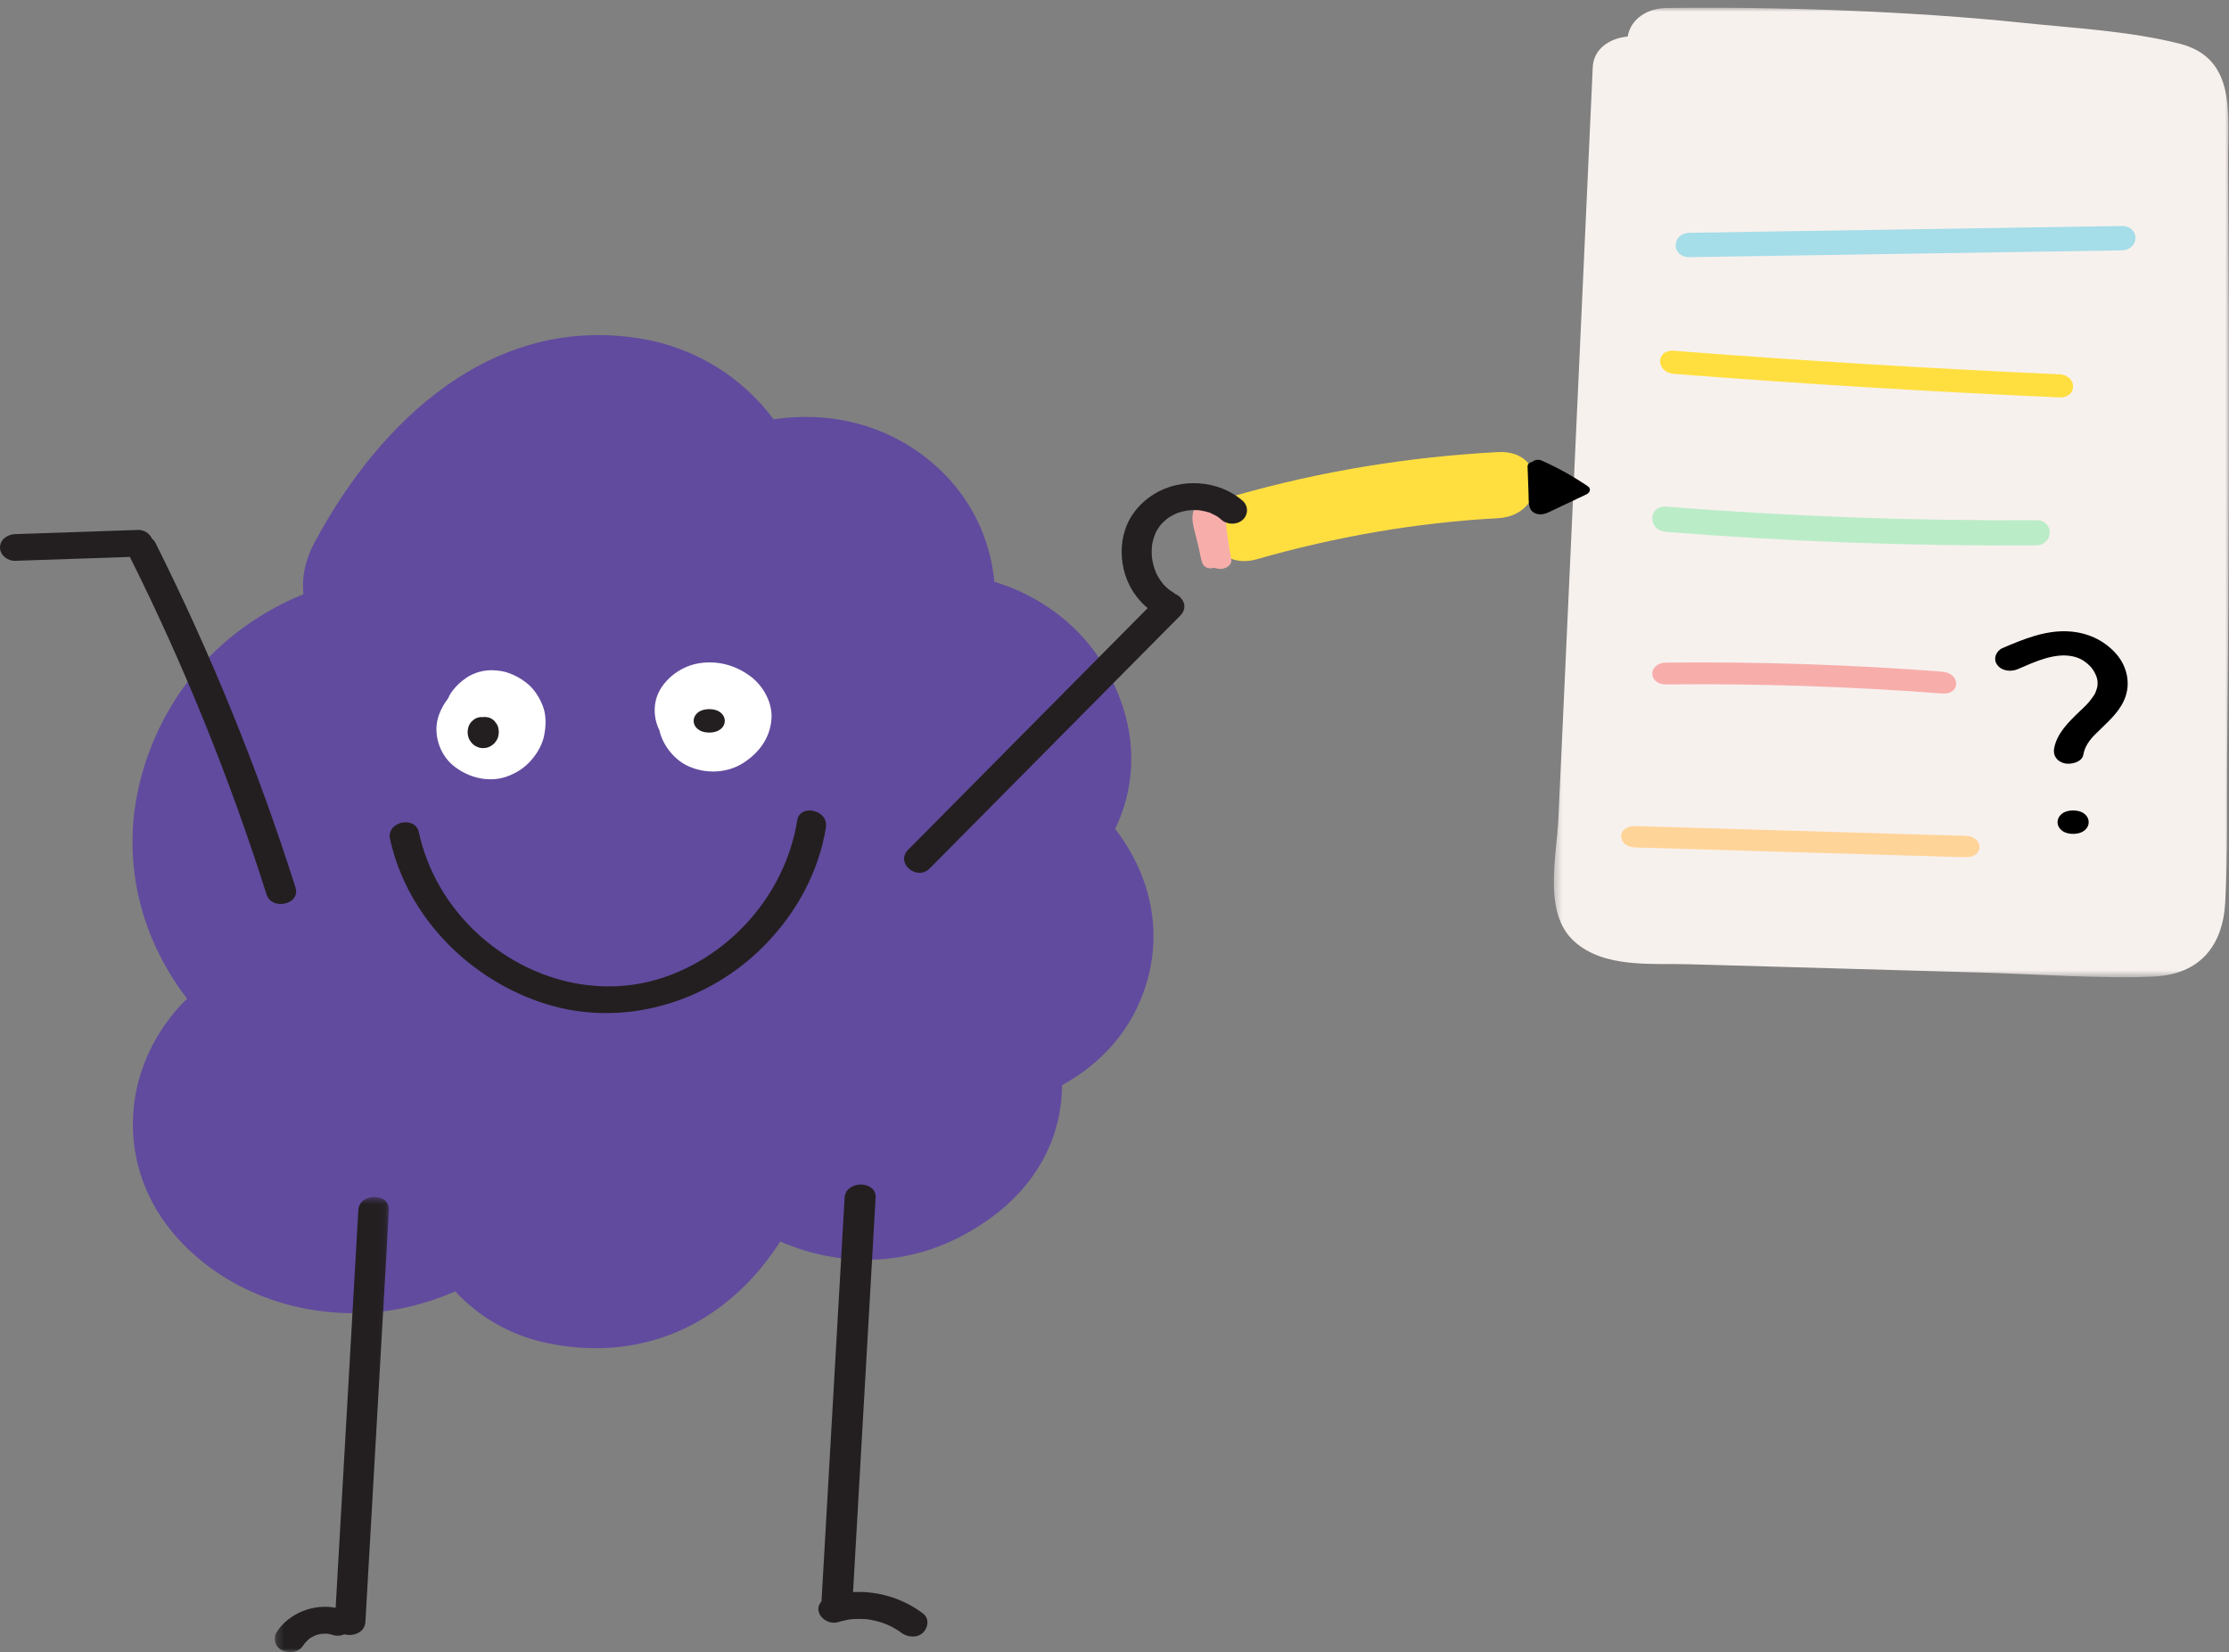 <?xml version="1.0" encoding="UTF-8"?>
<svg width="286px" height="212px" viewBox="0 0 286 212" version="1.1" xmlns="http://www.w3.org/2000/svg" xmlns:xlink="http://www.w3.org/1999/xlink">
    <rect x="0" y="0" width="286" height="212" fill="#808080" stroke="none"/>
    <title>Group 47</title>
    <defs>
        <polygon id="path-1" points="0.371 0.991 86.994 0.991 86.994 125.399 0.371 125.399"></polygon>
        <polygon id="path-3" points="0.255 0.596 14.905 0.596 14.905 59 0.255 59"></polygon>
    </defs>
    <g id="Desktop" stroke="none" stroke-width="1" fill="none" fill-rule="evenodd">
        <g id="FAQ" transform="translate(-909, -3607)">
            <g id="LARGE-CTA" transform="translate(192, 3607)">
                <g id="Group-47" transform="translate(717, 0)">
                    <g id="Group-3" transform="translate(199, 0)">
                        <mask id="mask-2" fill="white">
                            <use xlink:href="#path-1"></use>
                        </mask>
                        <g id="Clip-2"></g>
                        <path d="M86.886,20.796 C86.842,14.704 88.036,7.454 80.616,5.592 C74.138,3.966 67.064,3.611 60.437,2.917 C46.371,1.441 28.914,0.831 14.775,1.027 C12.475,1.059 10.254,2.337 9.844,4.688 C7.59,4.904 5.474,6.211 5.364,8.629 C4.187,34.361 3.011,60.091 1.836,85.822 C1.541,92.256 1.248,98.688 0.953,105.121 C0.735,109.898 -1.058,117.167 3,120.81 C6.848,124.265 12.893,123.594 17.656,123.729 C23.949,123.908 30.242,124.086 36.534,124.266 L55.411,124.802 C61.584,124.977 71.279,125.639 77.445,125.306 C83.25,124.993 86.213,121.393 86.518,115.768 C86.859,109.479 86.697,103.119 86.762,96.82 C87.022,71.48 87.064,46.137 86.886,20.796" id="Fill-1" fill="#F7F1EE" mask="url(#mask-2)"></path>
                    </g>
                    <path d="M192.202,58.01 C180.757,58.631 169.539,60.437 158.487,63.595 C152.09,65.423 155.388,73.437 161.203,71.775 C171.374,68.868 181.663,67.064 192.202,66.494 C198.553,66.149 198.646,57.661 192.202,58.01" id="Fill-4" fill="#FFDF40"></path>
                    <path d="M203.739,62.404 C201.879,61.131 199.881,60.019 197.787,59.088 C197.418,58.925 196.894,58.991 196.607,59.267 C196.274,59.343 195.987,59.528 196,59.866 C196.039,60.958 196.078,62.05 196.118,63.143 C196.137,63.64 196.126,64.147 196.177,64.642 C196.227,65.134 196.413,65.592 196.921,65.838 C197.53,66.135 198.179,65.982 198.756,65.708 C199.276,65.463 199.797,65.215 200.318,64.969 C201.397,64.457 202.476,63.945 203.555,63.434 C203.996,63.225 204.199,62.718 203.739,62.404" id="Fill-6" fill="#000000"></path>
                    <path d="M157.813,70.853 C157.707,70.232 157.613,69.608 157.529,68.984 C157.331,67.544 157.19,66.097 157.098,64.648 C157.054,63.98 156.093,63.832 155.67,64.188 C155.641,64.179 155.614,64.163 155.585,64.156 C154.556,63.933 153.52,64.539 153.152,65.535 C152.76,66.605 153.219,67.849 153.469,68.899 C153.606,69.478 153.744,70.055 153.883,70.634 C154.009,71.168 154.081,71.764 154.279,72.273 C154.512,72.87 155.192,73.025 155.753,72.865 C155.77,72.86 155.787,72.853 155.804,72.847 C156.402,73.091 157.121,73.058 157.622,72.638 C157.846,72.451 158.025,72.186 157.997,71.886 C157.965,71.543 157.872,71.194 157.813,70.853" id="Fill-8" fill="#F7AEAB"></path>
                    <path d="M143.087,106.363 C145.457,101.425 145.986,95.573 143.651,89.497 C140.677,81.75 134.605,76.808 127.592,74.655 C127.04,68.957 124.456,63.444 119.49,59.277 C113.603,54.336 106.243,52.75 99.25,53.806 C95.34,48.51 89.305,44.595 82.146,43.438 C63.114,40.362 48.757,53.956 40.37,69.583 C39.108,71.937 38.711,74.187 38.934,76.246 C31.076,79.459 24.282,85.323 20.367,93.588 C14.41,106.163 16.813,118.792 24.001,128.158 C23.747,128.413 23.486,128.651 23.239,128.918 C15.301,137.51 14.871,150.004 22.679,158.771 C29.694,166.646 40.838,169.873 51.075,167.979 C53.65,167.502 56.086,166.716 58.415,165.711 C61.428,168.95 65.462,171.383 70.339,172.369 C83.561,175.043 93.961,168.935 100.107,159.313 C108.547,162.948 118.338,162.666 127.11,156.292 C133.458,151.68 136.24,145.426 136.272,139.247 C141.274,136.512 145.289,132.157 147.078,126.264 C149.298,118.959 147.331,111.871 143.087,106.363" id="Fill-10" fill="#614B9E"></path>
                    <path d="M69.619,90.52 C69.149,89.352 68.456,88.296 67.458,87.553 C66.709,86.995 66.135,86.681 65.265,86.358 C64.653,86.131 64.007,86.048 63.359,86.009 C62.171,85.937 60.83,86.29 59.835,86.974 C59.102,87.477 58.624,87.928 58.069,88.63 C57.814,88.953 57.625,89.312 57.452,89.681 C56.988,90.273 56.621,90.946 56.348,91.659 C55.478,93.944 56.302,96.688 58.111,98.2 C59.962,99.75 62.629,100.466 64.933,99.676 C66.268,99.22 67.384,98.497 68.305,97.382 C69.034,96.501 69.626,95.434 69.839,94.277 C70.068,93.03 70.1,91.713 69.619,90.52" id="Fill-12" fill="#FFFFFF"></path>
                    <path d="M96.336,86.82 C94.366,85.324 91.967,84.691 89.499,85.143 C87.125,85.58 84.747,87.473 84.161,89.814 C83.833,91.126 84.016,92.534 84.616,93.734 C84.631,93.799 84.641,93.864 84.658,93.926 C85.153,95.771 86.568,97.532 88.355,98.333 C90.572,99.325 93.275,99.23 95.347,97.916 C97.402,96.613 98.819,94.671 98.988,92.237 C99.13,90.193 97.967,88.059 96.336,86.82" id="Fill-14" fill="#FFFFFF"></path>
                    <path d="M63.932,93.384 C63.873,93.131 63.765,92.918 63.61,92.74 C63.48,92.53 63.312,92.366 63.108,92.253 C62.898,92.115 62.676,92.039 62.44,92.029 C62.264,91.986 62.087,91.995 61.91,92.027 L61.796,92.01 C61.477,92.01 61.174,92.098 60.891,92.27 C60.769,92.368 60.648,92.468 60.527,92.565 C60.31,92.794 60.155,93.072 60.067,93.401 C59.996,93.881 59.96,94.001 60.068,94.479 C60.154,94.867 60.332,95.09 60.555,95.373 C60.562,95.38 60.568,95.388 60.575,95.395 C60.698,95.508 60.825,95.625 60.965,95.71 C60.97,95.713 60.973,95.716 60.978,95.719 C60.982,95.72 60.984,95.72 60.986,95.721 C61.059,95.758 61.345,95.884 61.418,95.915 C61.43,95.919 61.441,95.923 61.453,95.926 C61.837,96.023 62.156,96.026 62.54,95.925 C62.552,95.922 62.562,95.918 62.573,95.913 C62.719,95.855 62.885,95.796 63.03,95.707 C63.035,95.706 63.038,95.703 63.043,95.7 C63.046,95.699 63.048,95.696 63.05,95.695 C63.101,95.655 63.367,95.439 63.416,95.397 C63.426,95.388 63.434,95.38 63.441,95.37 C63.664,95.097 63.848,94.85 63.933,94.472 C64.027,94.056 64.018,93.802 63.932,93.384" id="Fill-16" fill="#231F20"></path>
                    <path d="M91,91 C88.336,91 88.331,94 91,94 C93.664,94 93.669,91 91,91" id="Fill-18" fill="#231F20"></path>
                    <path d="M102.293,105.256 C100.858,114.206 94.441,121.923 85.975,125.133 C77.376,128.392 67.878,125.91 61.23,119.758 C57.462,116.272 54.83,111.777 53.728,106.76 C53.259,104.631 49.551,105.423 50.045,107.667 C52.261,117.755 60.408,125.873 70.172,128.868 C80.103,131.916 90.944,128.616 98.134,121.269 C102.18,117.137 105.055,111.902 105.975,106.165 C106.336,103.912 102.637,103.111 102.293,105.256" id="Fill-20" fill="#231F20"></path>
                    <path d="M40.467,210.52 C40.455,210.53 40.446,210.542 40.434,210.552 C40.446,210.546 40.487,210.513 40.566,210.448 C40.56,210.451 40.553,210.454 40.548,210.458 C40.52,210.478 40.493,210.499 40.467,210.52" id="Fill-22" fill="#231F20"></path>
                    <g id="Group-26" transform="translate(35, 153)">
                        <mask id="mask-4" fill="white">
                            <use xlink:href="#path-3"></use>
                        </mask>
                        <g id="Clip-25"></g>
                        <path d="M10.979,2.274 L8.065,53.315 C5.237,52.744 2.028,54.026 0.503,56.429 C-0.016,57.246 0.31,58.362 1.207,58.781 C2.096,59.195 3.334,59.041 3.891,58.163 C3.982,58.019 4.09,57.887 4.195,57.755 C4.342,57.601 4.493,57.451 4.659,57.316 C4.629,57.332 4.705,57.259 4.788,57.206 C4.795,57.202 4.803,57.2 4.809,57.194 C4.842,57.173 4.875,57.15 4.905,57.124 C4.869,57.153 4.86,57.16 4.833,57.183 C4.951,57.111 5.071,57.042 5.194,56.979 C5.314,56.919 5.437,56.866 5.56,56.812 C5.597,56.802 5.633,56.789 5.67,56.779 C5.884,56.715 6.104,56.683 6.324,56.646 C6.562,56.63 6.798,56.63 7.035,56.644 C7.304,56.692 7.574,56.738 7.835,56.826 C8.229,56.962 8.786,56.88 9.19,56.715 C10.313,57.021 11.808,56.494 11.885,55.126 L14.902,2.274 C15.03,0.04 11.107,0.034 10.979,2.274" id="Fill-24" fill="#231F20" mask="url(#mask-4)"></path>
                    </g>
                    <path d="M118.432,207.045 C115.885,205.113 112.654,204.121 109.454,204.295 C110.419,187.428 111.385,170.56 112.349,153.693 C112.478,151.438 108.499,151.433 108.37,153.693 C107.382,170.958 106.395,188.222 105.407,205.487 C105.061,205.881 104.883,206.389 105.085,206.937 C105.424,207.86 106.545,208.444 107.532,208.15 C107.935,208.028 108.344,207.926 108.759,207.851 C108.8,207.843 108.943,207.819 109.059,207.797 C109.25,207.769 109.45,207.76 109.641,207.751 C110.061,207.729 110.484,207.732 110.905,207.758 C111.007,207.764 111.706,207.789 111.164,207.772 C111.343,207.776 111.532,207.825 111.71,207.856 C112.099,207.926 112.483,208.015 112.863,208.124 C113.01,208.165 113.153,208.213 113.296,208.261 C113.286,208.262 113.66,208.398 113.723,208.424 C114.109,208.591 114.485,208.779 114.848,208.987 C114.988,209.066 115.123,209.153 115.259,209.238 C115.29,209.267 115.574,209.463 115.619,209.498 C116.408,210.098 117.663,210.233 118.432,209.498 C119.113,208.849 119.262,207.675 118.432,207.045" id="Fill-27" fill="#231F20"></path>
                    <path d="M159.451,64.266 C156.38,61.575 151.487,61.263 148.032,63.427 C146.292,64.516 144.961,66.093 144.333,68.065 C143.755,69.876 143.796,71.907 144.363,73.714 C144.897,75.422 145.904,76.905 147.252,78.034 C137.014,88.366 126.774,98.698 116.535,109.03 C114.805,110.775 117.688,113.05 119.26,111.465 L151.434,78.998 C152.499,77.923 151.814,76.65 150.763,76.198 C150.658,76.104 150.546,76.014 150.421,75.942 C150.362,75.907 150.172,75.782 150.104,75.741 C150.028,75.678 149.868,75.551 149.829,75.52 C149.697,75.407 149.57,75.287 149.446,75.164 C149.378,75.097 149.314,75.027 149.249,74.957 C149.035,74.68 148.83,74.402 148.65,74.101 C148.56,73.95 148.479,73.796 148.397,73.642 C148.394,73.638 148.395,73.639 148.393,73.637 C148.356,73.547 148.317,73.458 148.281,73.368 C148.151,73.041 148.043,72.704 147.956,72.364 C147.916,72.206 147.885,72.047 147.853,71.886 C147.866,71.926 147.807,71.57 147.801,71.484 C147.771,71.135 147.763,70.783 147.78,70.432 C147.788,70.256 147.808,70.083 147.822,69.909 C147.824,69.907 147.822,69.908 147.824,69.906 C147.839,69.812 147.857,69.721 147.876,69.629 C147.95,69.288 148.049,68.954 148.172,68.628 C148.2,68.556 148.286,68.367 148.298,68.331 C148.375,68.186 148.452,68.039 148.538,67.899 C148.632,67.75 148.731,67.604 148.836,67.461 C148.88,67.404 148.99,67.279 149.034,67.228 C149.279,66.975 149.534,66.739 149.81,66.519 C149.829,66.503 149.888,66.461 149.935,66.427 C149.954,66.416 149.972,66.404 149.977,66.4 C150.131,66.313 150.28,66.219 150.437,66.136 C150.592,66.054 150.752,65.975 150.914,65.903 C150.983,65.872 151.052,65.844 151.123,65.816 C151.137,65.811 151.142,65.808 151.162,65.803 C151.503,65.699 151.844,65.601 152.194,65.533 C152.31,65.513 152.929,65.464 152.439,65.486 C152.642,65.477 152.843,65.455 153.048,65.45 C153.252,65.445 153.455,65.447 153.658,65.459 C153.748,65.463 153.939,65.488 154.025,65.499 C154.382,65.565 154.737,65.631 155.085,65.741 C155.151,65.762 155.215,65.785 155.279,65.807 C155.296,65.815 155.306,65.82 155.333,65.833 C155.539,65.93 155.743,66.023 155.942,66.134 C156.008,66.17 156.073,66.209 156.137,66.248 C156.162,66.262 156.274,66.336 156.338,66.38 C156.353,66.391 156.369,66.403 156.374,66.407 C156.489,66.507 156.61,66.599 156.726,66.701 C157.475,67.359 158.703,67.374 159.451,66.701 C160.175,66.05 160.191,64.916 159.451,64.266" id="Fill-29" fill="#231F20"></path>
                    <path d="M37.914,113.876 C33.1,98.706 27.085,83.947 19.97,69.705 C19.85,69.462 19.691,69.274 19.507,69.134 C19.22,68.449 18.463,67.975 17.71,68.001 L1.923,68.54 C0.974,68.572 0,69.223 0,70.253 C0,71.237 0.973,71.996 1.923,71.964 C6.837,71.797 11.75,71.628 16.663,71.461 C23.637,85.422 29.488,99.918 34.205,114.786 C34.868,116.872 38.611,116.075 37.914,113.876" id="Fill-31" fill="#231F20"></path>
                    <path d="M272.179,29 C253.726,29.292 235.273,29.582 216.82,29.872 C214.4,29.91 214.386,33.039 216.82,33 C235.273,32.709 253.726,32.418 272.179,32.128 C274.599,32.09 274.615,28.963 272.179,29" id="Fill-33" fill="#A5DDE8"></path>
                    <path d="M264.197,48.026 C247.713,47.292 231.243,46.286 214.795,45.009 C212.383,44.82 212.42,47.795 214.795,47.978 C231.243,49.257 247.713,50.263 264.197,50.997 C266.61,51.105 266.591,48.133 264.197,48.026" id="Fill-35" fill="#FFDF40"></path>
                    <path d="M261.242,66.75 C245.422,66.846 229.604,66.267 213.828,65.008 C211.431,64.818 211.377,68.06 213.751,68.248 C229.527,69.506 245.345,70.087 261.166,69.99 C263.548,69.976 263.647,66.735 261.242,66.75" id="Fill-37" fill="#BBECC8"></path>
                    <path d="M249.21,86.186 C237.434,85.285 225.619,84.896 213.802,85.024 C211.406,85.048 211.393,87.854 213.802,87.827 C225.619,87.701 237.434,88.089 249.21,88.991 C251.617,89.176 251.577,86.368 249.21,86.186" id="Fill-39" fill="#F7AEAB"></path>
                    <path d="M271.457,83.826 C269.876,82.079 267.75,81.157 265.424,81.018 C262.466,80.841 259.611,82.014 256.944,83.161 C256.12,83.517 255.698,84.534 256.248,85.302 C256.837,86.126 258.039,86.235 258.903,85.862 C261.044,84.941 263.589,83.731 265.922,84.218 C266.734,84.389 267.409,84.723 268.139,85.445 C268.6,85.901 269.091,86.768 269.131,87.446 C269.158,87.913 269.127,88.146 268.963,88.601 C268.797,89.065 268.794,89.055 268.47,89.51 C267.879,90.342 267.534,90.617 266.82,91.302 C265.445,92.624 263.934,94.065 263.563,96.028 C263.382,96.993 263.974,97.743 264.919,97.954 C265.686,98.126 267.123,97.83 267.305,96.861 C267.595,95.323 268.546,94.496 269.626,93.456 C270.875,92.255 272.216,90.986 272.757,89.279 C273.368,87.358 272.788,85.295 271.457,83.826" id="Fill-41" fill="#000000"></path>
                    <path d="M266,104 C263.337,104 263.33,107 266,107 C268.663,107 268.67,104 266,104" id="Fill-43" fill="#000000"></path>
                    <path d="M252.173,107.255 C238.059,106.837 223.943,106.42 209.827,106.001 C207.385,105.929 207.398,108.674 209.827,108.746 C223.943,109.164 238.059,109.581 252.173,109.999 C254.615,110.072 254.602,107.326 252.173,107.255" id="Fill-45" fill="#FFD499"></path>
                </g>
            </g>
        </g>
    </g>
</svg>